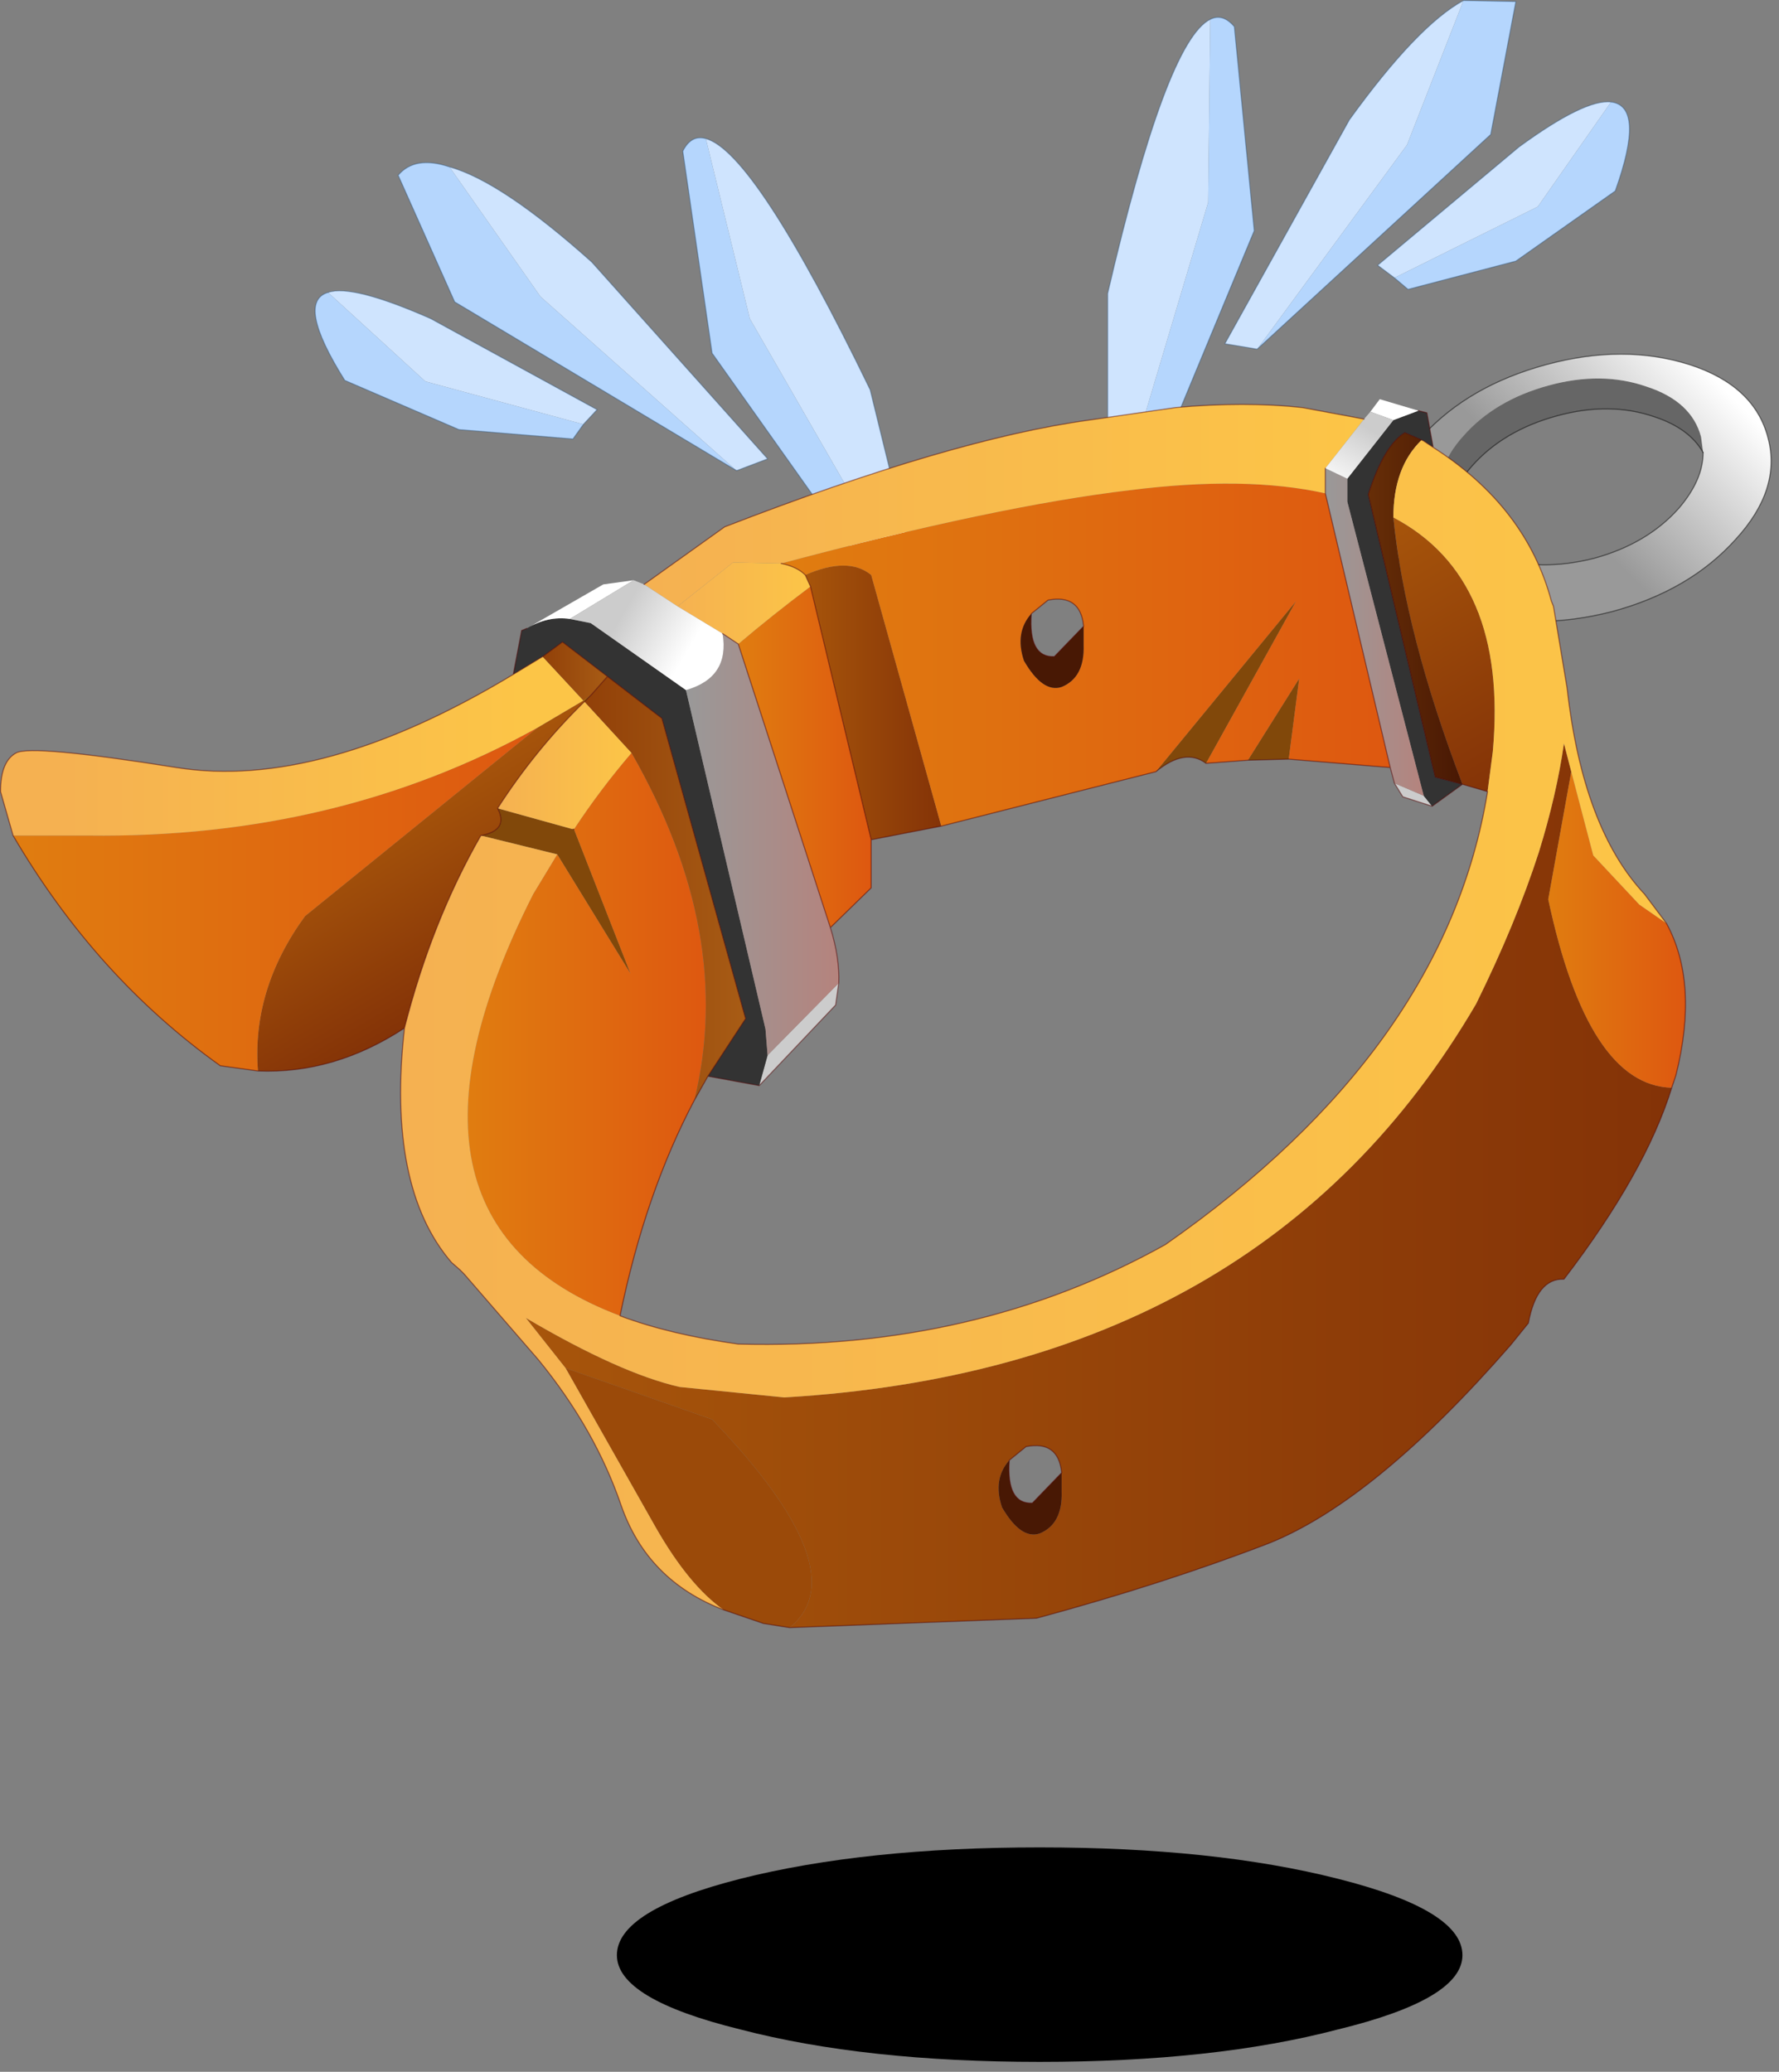 <?xml version="1.0" encoding="UTF-8" standalone="no"?>
<!DOCTYPE svg PUBLIC "-//W3C//DTD SVG 1.1//EN" "http://www.w3.org/Graphics/SVG/1.1/DTD/svg11.dtd">
<svg width="100%" height="100%" viewBox="0 0 85 99" version="1.1" xmlns="http://www.w3.org/2000/svg" xmlns:xlink="http://www.w3.org/1999/xlink" xml:space="preserve" xmlns:serif="http://www.serif.com/" style="fill-rule:evenodd;clip-rule:evenodd;stroke-linecap:round;stroke-linejoin:round;">
    <rect x="0" y="0" width="85" height="99" fill="#808080" stroke="none"/>
    <g transform="matrix(1,0,0,1,-232.625,-161.575)">
        <g>
            <g id="shape0">
                <path d="M268,251.35C271.967,250.35 276.733,249.85 282.3,249.85C287.867,249.85 292.617,250.35 296.55,251.35C300.517,252.35 302.5,253.567 302.5,255C302.5,256.4 300.517,257.583 296.55,258.55C292.617,259.583 287.867,260.1 282.3,260.1C276.733,260.1 271.967,259.583 268,258.55C264.067,257.583 262.1,256.4 262.1,255C262.1,253.567 264.067,252.35 268,251.35"/>
                <path d="M267.8,184.05L267.85,184.05L269.3,183.5L260.9,174.1C258.033,171.533 255.767,170.017 254.1,169.55L258.45,175.75L267.8,184.05M274.95,188.1L276,187.55L274.2,180.2C270.533,172.633 267.917,168.633 266.35,168.2L268.45,176.8L274.95,188.1M260.5,181.85L261.15,181.15L253.2,176.8C250.7,175.7 249.067,175.283 248.3,175.55L252.95,179.8L260.5,181.85" style="fill:#cfe4fe;"/>
                <path d="M254.1,169.55C253,169.183 252.183,169.317 251.65,169.95L254.35,176L267.8,184.05L258.45,175.75L254.1,169.55M266.35,168.2C265.883,168.067 265.517,168.267 265.25,168.8L266.65,178.45L273.85,188.6C274.183,188.4 274.55,188.233 274.95,188.1L268.45,176.8L266.35,168.2M248.3,175.55C247.267,175.85 247.533,177.25 249.1,179.75L254.55,182.1L260,182.55L260.5,181.85L252.95,179.8L248.3,175.55" style="fill:#b5d6fd;"/>
                <path d="M267.8,184.05L267.85,184.05L269.3,183.5L260.9,174.1C258.033,171.533 255.767,170.017 254.1,169.55C253,169.183 252.183,169.317 251.65,169.95L254.35,176L267.8,184.05M266.35,168.2C265.883,168.067 265.517,168.267 265.25,168.8L266.65,178.45L273.85,188.6M276,187.55L274.2,180.2C270.533,172.633 267.917,168.633 266.35,168.2M248.3,175.55C247.267,175.85 247.533,177.25 249.1,179.75L254.55,182.1L260,182.55L260.5,181.85L261.15,181.15L253.2,176.8C250.7,175.7 249.067,175.283 248.3,175.55" style="fill:none;fill-rule:nonzero;stroke:#036;stroke-opacity:0.3;stroke-width:0.05px;"/>
                <path d="M292.7,178.25L292.65,178.25L291.15,178L297.1,167.3C299.267,164.3 301.083,162.4 302.55,161.6L299.85,168.5L292.7,178.25M286.7,183.5L285.55,183.1L285.55,175.6C287.417,167.567 289.05,163.2 290.45,162.5L290.35,171.25L286.7,183.5M309.6,166.45L306.1,171.45L299.25,174.85L298.45,174.25L305.2,168.6C307.3,167.067 308.767,166.35 309.6,166.45" style="fill:#cfe4fe;"/>
                <path d="M302.55,161.6L305.05,161.65L303.85,168L292.7,178.25L299.85,168.5L302.55,161.6M290.45,162.5C290.85,162.3 291.233,162.417 291.6,162.85L292.55,172.6L287.9,183.8L286.7,183.5L290.35,171.25L290.45,162.5M299.25,174.85L306.1,171.45L309.6,166.45C310.7,166.583 310.767,168 309.8,170.7L305.05,174.05L299.9,175.4L299.25,174.85" style="fill:#b5d6fd;"/>
                <path d="M302.55,161.6L305.05,161.65L303.85,168L292.7,178.25L292.65,178.25L291.15,178L297.1,167.3C299.267,164.3 301.083,162.4 302.55,161.6M290.45,162.5C290.85,162.3 291.233,162.417 291.6,162.85L292.55,172.6L287.9,183.8M285.55,183.1L285.55,175.6C287.417,167.567 289.05,163.2 290.45,162.5M309.6,166.45C308.767,166.35 307.3,167.067 305.2,168.6L298.45,174.25L299.25,174.85L299.9,175.4L305.05,174.05L309.8,170.7C310.767,168 310.7,166.583 309.6,166.45" style="fill:none;fill-rule:nonzero;stroke:#036;stroke-opacity:0.3;stroke-width:0.05px;"/>
                <path d="M314,183.2C313.567,182.433 312.8,181.867 311.7,181.5C310.267,181 308.7,180.983 307,181.45C305.3,181.917 303.95,182.717 302.95,183.85C302.183,184.717 301.817,185.583 301.85,186.45L301.55,185.8C301.217,184.633 301.55,183.5 302.55,182.4C303.55,181.267 304.9,180.467 306.6,180C308.3,179.533 309.867,179.55 311.3,180.05C312.733,180.517 313.6,181.317 313.9,182.45L314,183.2" style="fill:#666;"/>
                <path d="M314,183.2L313.9,182.45C313.6,181.317 312.733,180.517 311.3,180.05C309.867,179.55 308.3,179.533 306.6,180C304.9,180.467 303.55,181.267 302.55,182.4C301.55,183.5 301.217,184.633 301.55,185.8L301.85,186.45C302.25,187.217 303,187.8 304.1,188.2C305.533,188.667 307.1,188.683 308.8,188.25C310.5,187.783 311.85,186.983 312.85,185.85C313.617,184.95 314,184.067 314,183.2M306.5,179C308.967,178.333 311.25,178.333 313.35,179C315.417,179.667 316.667,180.833 317.1,182.5C317.533,184.133 317.017,185.75 315.55,187.35C314.083,188.983 312.117,190.133 309.65,190.8C307.183,191.433 304.9,191.417 302.8,190.75C300.733,190.083 299.483,188.933 299.05,187.3C298.617,185.667 299.133,184.033 300.6,182.4C302.067,180.8 304.033,179.667 306.5,179" style="fill:url(#_Linear1);"/>
                <path d="M301.85,186.45C302.25,187.217 303,187.8 304.1,188.2C305.533,188.667 307.1,188.683 308.8,188.25C310.5,187.783 311.85,186.983 312.85,185.85C313.617,184.95 314,184.067 314,183.2M306.5,179C308.967,178.333 311.25,178.333 313.35,179C315.417,179.667 316.667,180.833 317.1,182.5C317.533,184.133 317.017,185.75 315.55,187.35C314.083,188.983 312.117,190.133 309.65,190.8C307.183,191.433 304.9,191.417 302.8,190.75C300.733,190.083 299.483,188.933 299.05,187.3C298.617,185.667 299.133,184.033 300.6,182.4C302.067,180.8 304.033,179.667 306.5,179" style="fill:none;fill-rule:nonzero;stroke:#000;stroke-opacity:0.5;stroke-width:0.05px;"/>
                <path d="M301.85,186.45C301.817,185.583 302.183,184.717 302.95,183.85C303.95,182.717 305.3,181.917 307,181.45C308.7,180.983 310.267,181 311.7,181.5C312.8,181.867 313.567,182.433 314,183.2" style="fill:none;fill-rule:nonzero;stroke:#000;stroke-opacity:0.5;stroke-width:0.05px;"/>
                <path d="M260.5,195.05L260.9,194.75L260.55,195.1L260.5,195.05M260.05,201.2L260,201.2L260.05,201.2" style="fill:#960;"/>
                <path d="M292.25,197.9L294.7,194L294.2,197.85L292.25,197.9M287.85,198.45L294.55,190.3L290.25,198.05C289.583,197.55 288.783,197.683 287.85,198.45M260,201.2L260.05,201.2L262.75,208.1L259.25,202.4L255.6,201.5C256.5,201.333 256.767,200.9 256.4,200.2L260,201.2" style="fill:#81480a;"/>
                <path d="M300.65,199.6L301.05,200.1L299.65,199.65L299.25,199L300.65,199.6M269.3,212L272.7,208.55L272.55,209.6L268.9,213.45L269.3,212" style="fill:#ccc;"/>
                <path d="M300.4,181.2L300.8,181.3L301.1,182.95L300.65,182.65L300.55,182.6L299.75,182.25C299.083,182.65 298.5,183.633 298,185.2L301.2,198.7L302.5,199.05L301.05,200.1L300.65,199.6L297,185.55L297,184.45L299.2,181.65L300.4,181.2M257.15,193.8L257.55,191.7L257.8,191.6C258.467,191.2 259.15,191.05 259.85,191.15L260.85,191.35L265.4,194.55L269.2,210.75L269.3,212L268.9,213.45L266.45,213L268.25,210.25L264.25,195.9L261.65,193.9L259.5,192.25L258.55,192.95L257.15,193.8" style="fill:#333;"/>
                <path d="M300.4,181.2L299.2,181.65L298.1,181.25L298.55,180.65L300.4,181.2M257.8,191.6L261.45,189.5L262.9,189.3L259.85,191.15C259.15,191.05 258.467,191.2 257.8,191.6" style="fill:#fff;"/>
                <path d="M312.5,213.55C311.667,216.25 309.95,219.3 307.35,222.7C306.483,222.667 305.917,223.367 305.65,224.8L304.8,225.85C300.5,230.783 296.667,233.933 293.3,235.3C289.933,236.6 286.217,237.8 282.15,238.9L270.35,239.35C272.55,237.583 271.317,234.267 266.65,229.4L259.65,226.95L257.75,224.55C260.75,226.317 263.2,227.417 265.1,227.85L270.1,228.35C285.333,227.45 296.35,221.183 303.15,209.55C304.417,206.983 305.417,204.567 306.15,202.3C306.717,200.467 307.117,198.733 307.35,197.1L307.7,198.45L306.6,204.55C307.867,210.483 309.833,213.483 312.5,213.55M280.85,231.35C280.317,231.95 280.2,232.7 280.5,233.6C281.1,234.633 281.7,235.05 282.3,234.85C283.033,234.55 283.383,233.883 283.35,232.85L283.35,231.95C283.25,230.917 282.683,230.5 281.65,230.7L280.85,231.35" style="fill:url(#_Linear2);"/>
                <path d="M302.5,199.05C300.667,194.25 299.567,190 299.2,186.3C302.867,188.233 304.45,191.967 303.95,197.5L303.7,199.4L302.5,199.05" style="fill:url(#_Linear3);"/>
                <path d="M271.1,189.05C272.467,188.45 273.517,188.45 274.25,189.05L277.6,201.05L274.25,201.7L271.35,189.6L271.1,189.05" style="fill:url(#_Linear4);"/>
                <path d="M251.95,210.7C249.717,212.167 247.383,212.85 244.95,212.75C244.75,210.15 245.5,207.683 247.2,205.35L258.3,196.35L260.5,195.05L260.55,195.1C258.983,196.633 257.6,198.333 256.4,200.2C256.767,200.9 256.5,201.333 255.6,201.5C254.033,204.233 252.817,207.3 251.95,210.7" style="fill:url(#_Linear5);"/>
                <path d="M302.5,199.05L301.2,198.7L298,185.2C298.5,183.633 299.083,182.65 299.75,182.25L300.55,182.6C299.65,183.467 299.2,184.7 299.2,186.3C299.567,190 300.667,194.25 302.5,199.05" style="fill:url(#_Linear6);"/>
                <path d="M312.25,205.7C313.283,207.6 313.433,210.017 312.7,212.95L312.5,213.55C309.833,213.483 307.867,210.483 306.6,204.55L307.7,198.45L308.75,202.45L310.95,204.8L312.25,205.7" style="fill:url(#_Linear7);"/>
                <path d="M262.8,197.55C266.1,203.317 267.1,208.85 265.8,214.15C264.233,217.117 263.05,220.55 262.25,224.45C254.217,221.417 252.833,214.7 258.1,204.3L259.25,202.4L262.75,208.1L260.05,201.2C260.883,199.933 261.8,198.717 262.8,197.55" style="fill:url(#_Linear8);"/>
                <path d="M267.9,192.35C269,191.417 270.15,190.5 271.35,189.6L274.25,201.7L274.25,204L272.3,205.9L267.9,192.35" style="fill:url(#_Linear9);"/>
                <path d="M294.2,197.85L294.7,194L292.25,197.9L290.25,198.05L294.55,190.3L287.85,198.45L284.1,199.4L277.6,201.05L274.25,189.05C273.517,188.45 272.467,188.45 271.1,189.05C270.833,188.783 270.45,188.6 269.95,188.5C276.817,186.667 282.367,185.5 286.6,185C290.3,184.533 293.417,184.583 295.95,185.15L299.05,198.25L294.2,197.85M281.9,190.9C281.367,191.5 281.25,192.25 281.55,193.15C282.15,194.183 282.75,194.6 283.35,194.4C284.083,194.1 284.433,193.433 284.4,192.4L284.4,191.5C284.3,190.467 283.733,190.05 282.7,190.25L281.9,190.9" style="fill:url(#_Linear10);"/>
                <path d="M244.95,212.75L243.15,212.5C239.183,209.667 235.883,206 233.25,201.5L236.85,201.5C244.783,201.6 251.933,199.883 258.3,196.35L247.2,205.35C245.5,207.683 244.75,210.15 244.95,212.75" style="fill:url(#_Linear11);"/>
                <path d="M270.35,239.35L269.1,239.15L267.2,238.5C266.1,237.733 265.017,236.417 263.95,234.55L259.65,226.95L266.65,229.4C271.317,234.267 272.55,237.583 270.35,239.35" style="fill:#9b4a09;"/>
                <path d="M284.4,191.5L284.4,192.4C284.433,193.433 284.083,194.1 283.35,194.4C282.75,194.6 282.15,194.183 281.55,193.15C281.25,192.25 281.367,191.5 281.9,190.9C281.8,192.3 282.167,192.983 283,192.95L284.4,191.5M283.35,231.95L283.35,232.85C283.383,233.883 283.033,234.55 282.3,234.85C281.7,235.05 281.1,234.633 280.5,233.6C280.2,232.7 280.317,231.95 280.85,231.35C280.75,232.75 281.117,233.433 281.95,233.4L283.35,231.95" style="fill:#481804;"/>
                <path d="M300.55,182.6L300.65,182.65L301.1,182.95C304.067,184.85 305.95,187.3 306.75,190.3L306.85,190.55L307.5,194.45C308,198.917 309.233,202.2 311.2,204.3L312.25,205.7L310.95,204.8L308.75,202.45L307.7,198.45L307.35,197.1C307.117,198.733 306.717,200.467 306.15,202.3C305.417,204.567 304.417,206.983 303.15,209.55C296.35,221.183 285.333,227.45 270.1,228.35L265.1,227.85C263.2,227.417 260.75,226.317 257.75,224.55L259.65,226.95L263.95,234.55C265.017,236.417 266.1,237.733 267.2,238.5C264.767,237.567 263.133,235.9 262.3,233.5C261.467,231.067 260.15,228.75 258.35,226.55L254.8,222.45L254.6,222.25L254.2,221.9C252.133,219.5 251.383,215.767 251.95,210.7C252.817,207.3 254.033,204.233 255.6,201.5L259.25,202.4L258.1,204.3C252.833,214.7 254.217,221.417 262.25,224.45C263.85,225.05 265.733,225.5 267.9,225.8C275.467,226 282.267,224.417 288.3,221.05C297.233,214.817 302.367,207.6 303.7,199.4L303.95,197.5C304.45,191.967 302.867,188.233 299.2,186.3C299.2,184.7 299.65,183.467 300.55,182.6" style="fill:url(#_Linear12);"/>
                <path d="M263.4,189.5L267.25,186.75C274.483,183.95 280.283,182.25 284.65,181.65L288.8,181.05C291,180.85 293.017,180.85 294.85,181.05L297.8,181.6L295.95,183.95L295.95,185.15C293.417,184.583 290.3,184.533 286.6,185C282.367,185.5 276.817,186.667 269.95,188.5L267.65,188.45L265,190.55L263.4,189.5" style="fill:url(#_Linear13);"/>
                <path d="M260.55,195.1L262.8,197.55C261.8,198.717 260.883,199.933 260.05,201.2L260,201.2L256.4,200.2C257.6,198.333 258.983,196.633 260.55,195.1" style="fill:url(#_Linear14);"/>
                <path d="M233.25,201.5L232.65,199.4C232.65,198.433 232.9,197.817 233.4,197.55C233.9,197.283 236.45,197.517 241.05,198.25C245.65,198.983 251.017,197.5 257.15,193.8L258.55,192.95L260.5,195.05L258.3,196.35C251.933,199.883 244.783,201.6 236.85,201.5L233.25,201.5" style="fill:url(#_Linear15);"/>
                <path d="M269.95,188.5C270.45,188.6 270.833,188.783 271.1,189.05L271.35,189.6C270.15,190.5 269,191.417 267.9,192.35L267.15,191.85L265,190.55L267.65,188.45L269.95,188.5" style="fill:url(#_Linear16);"/>
                <path d="M260.9,194.75L261.65,193.9L264.25,195.9L268.25,210.25L266.45,213L265.8,214.15C267.1,208.85 266.1,203.317 262.8,197.55L260.55,195.1L260.9,194.75" style="fill:url(#_Linear17);"/>
                <path d="M260.9,194.75L260.5,195.05L258.55,192.95L259.5,192.25L261.65,193.9L260.9,194.75" style="fill:url(#_Linear18);"/>
                <path d="M267.15,191.85L267.9,192.35L272.3,205.9C272.6,206.867 272.733,207.75 272.7,208.55L269.3,212L269.2,210.75L265.4,194.55C266.8,194.15 267.383,193.25 267.15,191.85" style="fill:url(#_Linear19);"/>
                <path d="M297,184.45L297,185.55L300.65,199.6L299.25,199L299.05,198.25L295.95,185.15L295.95,183.95L297,184.45" style="fill:url(#_Linear20);"/>
                <path d="M262.9,189.3L263.4,189.5L265,190.55L267.15,191.85C267.383,193.25 266.8,194.15 265.4,194.55L260.85,191.35L259.85,191.15L262.9,189.3" style="fill:url(#_Linear21);"/>
                <path d="M299.2,181.65L297,184.45L295.95,183.95L297.8,181.6L298.1,181.25L299.2,181.65" style="fill:url(#_Linear22);"/>
                <path d="M301.1,182.95L300.8,181.3L300.4,181.2M301.05,200.1L302.5,199.05L301.2,198.7L298,185.2C298.5,183.633 299.083,182.65 299.75,182.25L300.55,182.6L300.65,182.65L301.1,182.95C304.067,184.85 305.95,187.3 306.75,190.3L306.85,190.55L307.5,194.45C308,198.917 309.233,202.2 311.2,204.3L312.25,205.7C313.283,207.6 313.433,210.017 312.7,212.95L312.5,213.55C311.667,216.25 309.95,219.3 307.35,222.7C306.483,222.667 305.917,223.367 305.65,224.8L304.8,225.85C300.5,230.783 296.667,233.933 293.3,235.3C289.933,236.6 286.217,237.8 282.15,238.9L270.35,239.35L269.1,239.15L267.2,238.5C264.767,237.567 263.133,235.9 262.3,233.5C261.467,231.067 260.15,228.75 258.35,226.55L254.8,222.45L254.6,222.25L254.2,221.9C252.133,219.5 251.383,215.767 251.95,210.7C249.717,212.167 247.383,212.85 244.95,212.75L243.15,212.5C239.183,209.667 235.883,206 233.25,201.5L232.65,199.4C232.65,198.433 232.9,197.817 233.4,197.55C233.9,197.283 236.45,197.517 241.05,198.25C245.65,198.983 251.017,197.5 257.15,193.8L257.55,191.7L257.8,191.6M263.4,189.5L267.25,186.75C274.483,183.95 280.283,182.25 284.65,181.65L288.8,181.05C291,180.85 293.017,180.85 294.85,181.05L297.8,181.6M295.95,185.15L295.95,183.95M292.25,197.9L294.2,197.85L299.05,198.25L295.95,185.15M269.95,188.5C270.45,188.6 270.833,188.783 271.1,189.05L271.35,189.6L274.25,201.7L274.25,204L272.3,205.9L267.9,192.35L267.15,191.85M277.6,201.05L284.1,199.4L287.85,198.45C288.783,197.683 289.583,197.55 290.25,198.05L292.25,197.9M299.25,199L299.05,198.25M302.5,199.05L303.7,199.4C302.367,207.6 297.233,214.817 288.3,221.05C282.267,224.417 275.467,226 267.9,225.8C265.733,225.5 263.85,225.05 262.25,224.45C263.05,220.55 264.233,217.117 265.8,214.15L266.45,213L268.9,213.45L272.55,209.6L272.7,208.55C272.733,207.75 272.6,206.867 272.3,205.9M301.05,200.1L299.65,199.65L299.25,199M258.55,192.95L257.15,193.8M260.9,194.75L261.65,193.9L259.5,192.25L258.55,192.95M260.55,195.1L260.9,194.75M266.45,213L268.25,210.25L264.25,195.9L261.65,193.9M277.6,201.05L274.25,201.7M260.05,201.2L260,201.2L260.05,201.2M256.4,200.2C256.767,200.9 256.5,201.333 255.6,201.5C254.033,204.233 252.817,207.3 251.95,210.7M283.35,231.95L281.95,233.4C281.117,233.433 280.75,232.75 280.85,231.35L281.65,230.7C282.683,230.5 283.25,230.917 283.35,231.95M260.55,195.1C258.983,196.633 257.6,198.333 256.4,200.2" style="fill:none;fill-rule:nonzero;stroke:#510000;stroke-opacity:0.51;stroke-width:0.05px;"/>
                <path d="M284.4,191.5L283,192.95C282.167,192.983 281.8,192.3 281.9,190.9L282.7,190.25C283.733,190.05 284.3,190.467 284.4,191.5" style="fill:none;fill-rule:nonzero;stroke:#510000;stroke-opacity:0.51;stroke-width:0.05px;"/>
            </g>
        </g>
    </g>
    <defs>
        <linearGradient id="_Linear1" x1="0" y1="0" x2="1" y2="0" gradientUnits="userSpaceOnUse" gradientTransform="matrix(6.717,-6.717,6.717,6.717,308.28,186.848)"><stop offset="0" style="stop-color:#999;stop-opacity:1"/><stop offset="1" style="stop-color:#fff;stop-opacity:1"/></linearGradient>
        <linearGradient id="_Linear2" x1="0" y1="0" x2="1" y2="0" gradientUnits="userSpaceOnUse" gradientTransform="matrix(54.723,0,0,54.723,257.739,223.525)"><stop offset="0" style="stop-color:#a7550b;stop-opacity:1"/><stop offset="1" style="stop-color:#843307;stop-opacity:1"/></linearGradient>
        <linearGradient id="_Linear3" x1="0" y1="0" x2="1" y2="0" gradientUnits="userSpaceOnUse" gradientTransform="matrix(6.881,11.796,-11.796,6.881,297.775,187.081)"><stop offset="0" style="stop-color:#a7550b;stop-opacity:1"/><stop offset="1" style="stop-color:#843307;stop-opacity:1"/></linearGradient>
        <linearGradient id="_Linear4" x1="0" y1="0" x2="1" y2="0" gradientUnits="userSpaceOnUse" gradientTransform="matrix(6.554,0,0,6.554,271.073,196.659)"><stop offset="0" style="stop-color:#a7550b;stop-opacity:1"/><stop offset="1" style="stop-color:#843307;stop-opacity:1"/></linearGradient>
        <linearGradient id="_Linear5" x1="0" y1="0" x2="1" y2="0" gradientUnits="userSpaceOnUse" gradientTransform="matrix(4.751,8.028,-8.028,4.751,248.423,201.962)"><stop offset="0" style="stop-color:#a7550b;stop-opacity:1"/><stop offset="1" style="stop-color:#843307;stop-opacity:1"/></linearGradient>
        <linearGradient id="_Linear6" x1="0" y1="0" x2="1" y2="0" gradientUnits="userSpaceOnUse" gradientTransform="matrix(4.424,0,0,4.424,298.038,192.527)"><stop offset="0" style="stop-color:#672e07;stop-opacity:1"/><stop offset="1" style="stop-color:#481804;stop-opacity:1"/></linearGradient>
        <linearGradient id="_Linear7" x1="0" y1="0" x2="1" y2="0" gradientUnits="userSpaceOnUse" gradientTransform="matrix(6.554,0,0,6.554,306.573,207.826)"><stop offset="0" style="stop-color:#e07d10;stop-opacity:1"/><stop offset="1" style="stop-color:#de5810;stop-opacity:1"/></linearGradient>
        <linearGradient id="_Linear8" x1="0" y1="0" x2="1" y2="0" gradientUnits="userSpaceOnUse" gradientTransform="matrix(11.469,0,0,11.469,254.916,214.24)"><stop offset="0" style="stop-color:#e07d10;stop-opacity:1"/><stop offset="1" style="stop-color:#de5810;stop-opacity:1"/></linearGradient>
        <linearGradient id="_Linear9" x1="0" y1="0" x2="1" y2="0" gradientUnits="userSpaceOnUse" gradientTransform="matrix(6.39,0,0,6.39,267.855,199.627)"><stop offset="0" style="stop-color:#e07d10;stop-opacity:1"/><stop offset="1" style="stop-color:#de5810;stop-opacity:1"/></linearGradient>
        <linearGradient id="_Linear10" x1="0" y1="0" x2="1" y2="0" gradientUnits="userSpaceOnUse" gradientTransform="matrix(29.163,0,0,29.163,269.918,194.697)"><stop offset="0" style="stop-color:#e07d10;stop-opacity:1"/><stop offset="1" style="stop-color:#de5810;stop-opacity:1"/></linearGradient>
        <linearGradient id="_Linear11" x1="0" y1="0" x2="1" y2="0" gradientUnits="userSpaceOnUse" gradientTransform="matrix(25.067,0,0,25.067,233.216,206.514)"><stop offset="0" style="stop-color:#e07d10;stop-opacity:1"/><stop offset="1" style="stop-color:#de5810;stop-opacity:1"/></linearGradient>
        <linearGradient id="_Linear12" x1="0" y1="0" x2="1" y2="0" gradientUnits="userSpaceOnUse" gradientTransform="matrix(60.457,0,0,60.457,251.772,216.777)"><stop offset="0" style="stop-color:#f5b151;stop-opacity:1"/><stop offset="1" style="stop-color:#fcc547;stop-opacity:1"/></linearGradient>
        <linearGradient id="_Linear13" x1="0" y1="0" x2="1" y2="0" gradientUnits="userSpaceOnUse" gradientTransform="matrix(34.406,0,0,34.406,263.397,186.767)"><stop offset="0" style="stop-color:#f5b151;stop-opacity:1"/><stop offset="1" style="stop-color:#fcc547;stop-opacity:1"/></linearGradient>
        <linearGradient id="_Linear14" x1="0" y1="0" x2="1" y2="0" gradientUnits="userSpaceOnUse" gradientTransform="matrix(6.39,0,0,6.39,256.405,198.872)"><stop offset="0" style="stop-color:#f5b151;stop-opacity:1"/><stop offset="1" style="stop-color:#fcc547;stop-opacity:1"/></linearGradient>
        <linearGradient id="_Linear15" x1="0" y1="0" x2="1" y2="0" gradientUnits="userSpaceOnUse" gradientTransform="matrix(22.118,0,0,22.118,235.641,198.203)"><stop offset="0" style="stop-color:#f5b151;stop-opacity:1"/><stop offset="1" style="stop-color:#fcc547;stop-opacity:1"/></linearGradient>
        <linearGradient id="_Linear16" x1="0" y1="0" x2="1" y2="0" gradientUnits="userSpaceOnUse" gradientTransform="matrix(6.39,0,0,6.39,264.955,190.802)"><stop offset="0" style="stop-color:#f5b151;stop-opacity:1"/><stop offset="1" style="stop-color:#fcc547;stop-opacity:1"/></linearGradient>
        <linearGradient id="_Linear17" x1="0" y1="0" x2="1" y2="0" gradientUnits="userSpaceOnUse" gradientTransform="matrix(7.7,0,0,7.7,260.55,206.404)"><stop offset="0" style="stop-color:#914008;stop-opacity:1"/><stop offset="1" style="stop-color:#a85c15;stop-opacity:1"/></linearGradient>
        <linearGradient id="_Linear18" x1="0" y1="0" x2="1" y2="0" gradientUnits="userSpaceOnUse" gradientTransform="matrix(3.113,0,0,3.113,258.544,193.977)"><stop offset="0" style="stop-color:#914008;stop-opacity:1"/><stop offset="1" style="stop-color:#a85c15;stop-opacity:1"/></linearGradient>
        <linearGradient id="_Linear19" x1="0" y1="0" x2="1" y2="0" gradientUnits="userSpaceOnUse" gradientTransform="matrix(7.373,0,0,7.373,265.364,204.26)"><stop offset="0" style="stop-color:#999;stop-opacity:1"/><stop offset="1" style="stop-color:#b5837d;stop-opacity:1"/></linearGradient>
        <linearGradient id="_Linear20" x1="0" y1="0" x2="1" y2="0" gradientUnits="userSpaceOnUse" gradientTransform="matrix(4.751,0,0,4.751,295.924,193.516)"><stop offset="0" style="stop-color:#999;stop-opacity:1"/><stop offset="1" style="stop-color:#b5837d;stop-opacity:1"/></linearGradient>
        <linearGradient id="_Linear21" x1="0" y1="0" x2="1" y2="0" gradientUnits="userSpaceOnUse" gradientTransform="matrix(3.113,1.802,-1.802,3.113,262.204,191.19)"><stop offset="0" style="stop-color:#ccc;stop-opacity:1"/><stop offset="1" style="stop-color:#fff;stop-opacity:1"/></linearGradient>
        <linearGradient id="_Linear22" x1="0" y1="0" x2="1" y2="0" gradientUnits="userSpaceOnUse" gradientTransform="matrix(-1.638,2.949,-2.949,-1.638,297.856,181.985)"><stop offset="0" style="stop-color:#ccc;stop-opacity:1"/><stop offset="1" style="stop-color:#fff;stop-opacity:1"/></linearGradient>
    </defs>
</svg>
